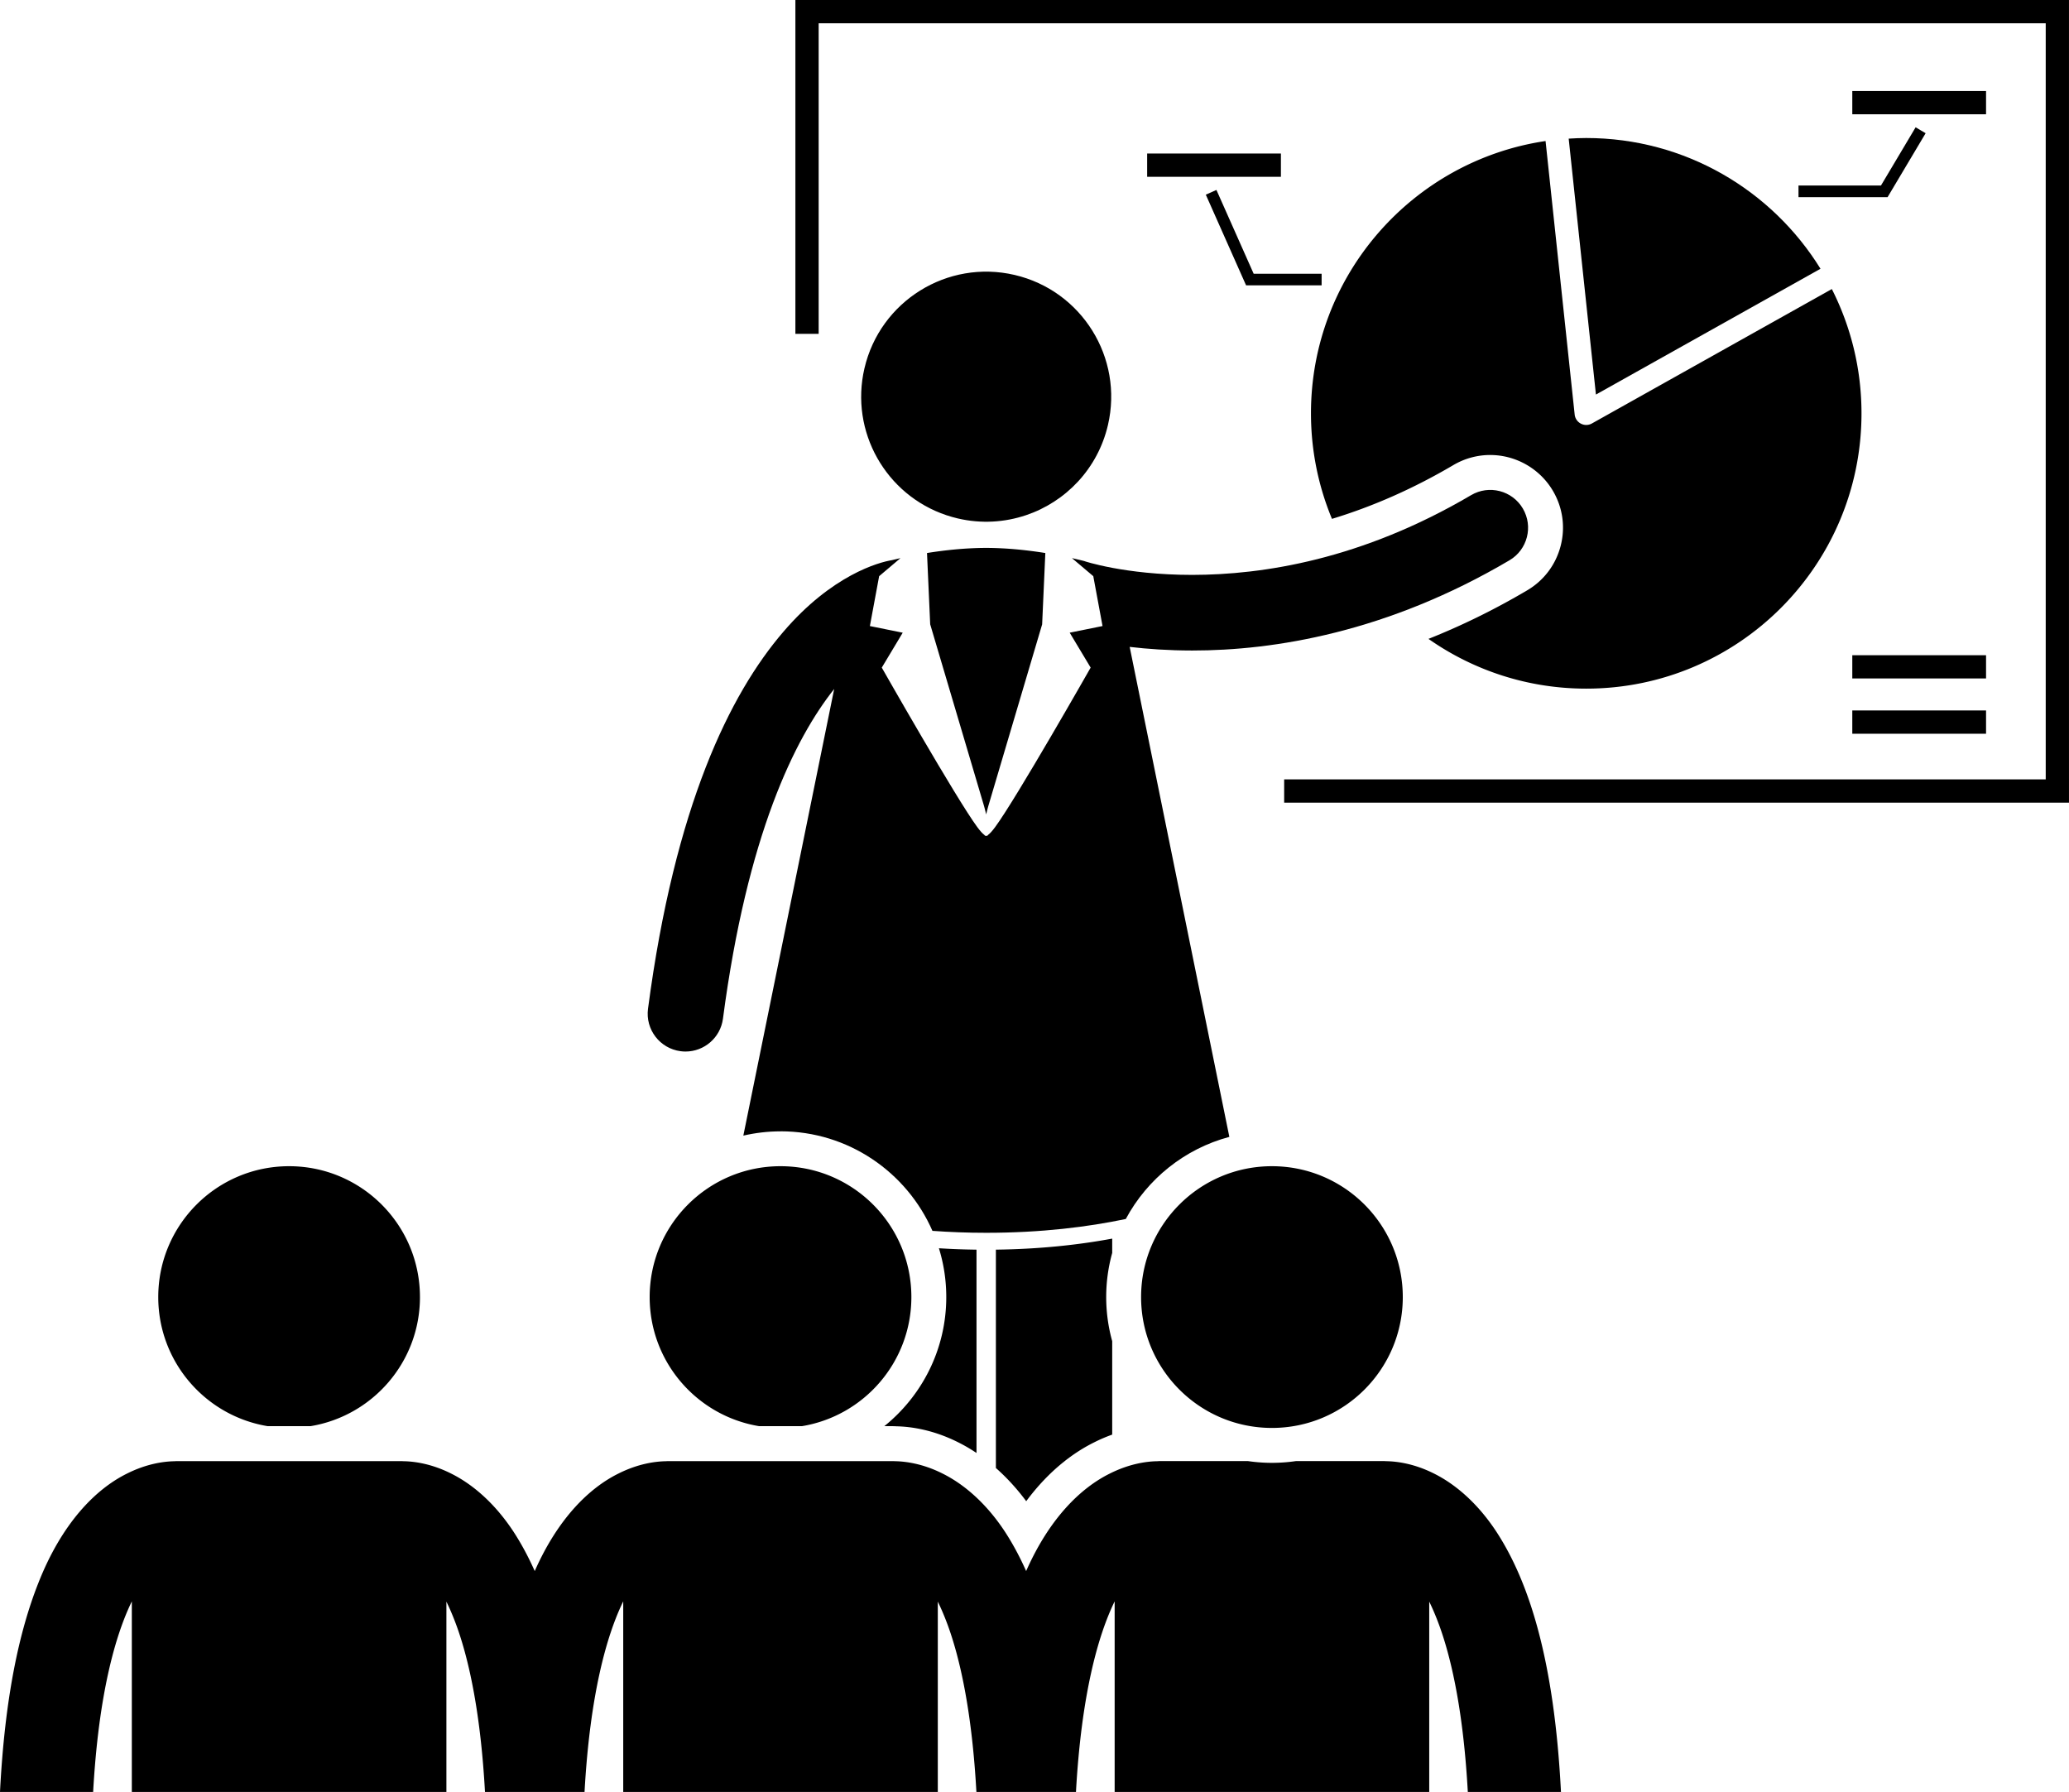 <svg xmlns="http://www.w3.org/2000/svg" xml:space="preserve" viewBox="0 0 1674.52 1450.11" shape-rendering="geometricPrecision" text-rendering="geometricPrecision" image-rendering="optimizeQuality" fill-rule="evenodd" clip-rule="evenodd"><g fill="currentColor"><path d="M1473.4 217.49c-39.25-63.49-109.48-105.8-189.61-105.8-4.77 0-9.5.21-14.19.5l22.05 207.1 181.75-101.8z"/><path d="M1206.11 368.2c20.76 0 40.17 11.1 50.7 28.97 7.98 13.53 10.22 29.36 6.29 44.58-3.94 15.21-13.55 28-27.1 35.97-27.33 16.14-54.09 29.02-79.88 39.28 36.17 25.34 80.16 40.26 127.67 40.26 123.05 0 222.79-99.74 222.79-222.79 0-36.2-8.69-70.34-24-100.56l-194.19 108.77a9.44 9.44 0 0 1-4.6 1.21c-1.48 0-2.95-.35-4.31-1.06-2.82-1.47-4.71-4.21-5.04-7.36l-23.56-221.35c-107.42 15.92-189.86 108.5-189.86 220.35 0 30.26 6.06 59.1 16.99 85.41 33.27-10.1 66.1-24.59 98.26-43.53a58.779 58.779 0 0 1 29.85-8.16z"/><path d="M662.57 18.83h993.11v611.88h-616.36v18.83h635.19V0H643.74v270.15h18.83zM715.7 1154.1h6.93c.97 0 1.91.04 2.85.1 11.8.25 29.84 2.77 50.24 13.07 4.97 2.47 9.84 5.33 14.6 8.52v-164.53c-10.54-.13-20.7-.52-30.42-1.14 3.86 12.49 5.95 25.76 5.95 39.5 0 42.19-19.6 79.87-50.15 104.48zM830.56 1214.81c19.04-25.63 39.24-39.83 55.04-47.64 5-2.53 9.87-4.57 14.55-6.24v-75.6a133.612 133.612 0 0 1 0-71.42v-11.59c-26.44 4.91-57.88 8.48-94.14 8.93v176.7c8.8 7.77 17.05 16.76 24.55 26.86z"/><path d="M830.36 416.93c32.13-10.82 58.08-37.52 66.34-72.97 12.67-54.42-21.17-108.81-75.59-121.48-54.42-12.67-108.81 21.18-121.48 75.59-11.95 51.27 17.41 102.51 66.36 118.86 3 1 6.07 1.89 9.23 2.62 18.97 4.42 37.94 3.17 55.14-2.63zM631.71 915.48c54.93 0 102.21 33.19 122.94 80.56 13.68.99 28.17 1.57 43.52 1.57 44.88 0 82.61-4.8 112.97-11.17 17.36-32.36 47.59-56.8 83.82-66.45l-74.77-367.5-5.9-29.01c14.48 1.71 31.43 2.92 50.57 2.93 66.09.05 157.93-14.65 256.83-73.02 14.55-8.57 19.38-27.33 10.8-41.89-8.57-14.55-27.33-19.39-41.88-10.81-88.49 52.12-168.49 64.48-225.75 64.53-27.44 0-49.58-2.89-64.57-5.69-7.49-1.41-13.2-2.8-16.89-3.77-1.85-.49-3.18-.89-4-1.13-.4-.12-.66-.2-.8-.25l-.95-.32-.94-.25c-.4-.08-3.74-.96-9.15-2.17l17.27 14.61 7.49 40.36-26.58 5.38 16.96 28.25s-60.42 106.29-77.37 129.16c-2.44 3.28-4.27 5.23-5.64 6.22-.33.6-.82.87-1.52.74-.69.13-1.18-.14-1.5-.74-1.38-.99-3.21-2.93-5.65-6.22-16.95-22.86-77.37-129.15-77.37-129.15L730.61 512l-26.58-5.38 7.49-40.36 17.28-14.61c-3.01.67-5.4 1.25-6.96 1.64-10.36 1.68-48.44 11.84-88.01 58.17-43.02 50.14-87.67 140.42-109.37 304.86-2.21 16.76 9.58 32.12 26.33 34.34 1.36.18 2.71.27 4.04.27 15.12 0 28.26-11.21 30.29-26.59 19.61-148.78 58.16-226.75 90.02-266.8l-18.23 89.58-55.3 271.85c9.68-2.23 19.76-3.45 30.11-3.45z"/><path d="m752.86 505.26 43.46 146.65s.9 3.13 1.83 7.15c.94-4.02 1.84-7.15 1.84-7.15l43.46-146.65 2.58-57.74c-13.55-2.18-30.36-4.09-47.88-4.15-17.51.06-34.33 1.97-47.88 4.15l2.58 57.74zM339.88 1049.62c0-58.49-47.41-105.9-105.9-105.9-58.48 0-105.9 47.41-105.9 105.9 0 52.6 38.36 96.23 88.63 104.48h34.55c50.27-8.25 88.63-51.88 88.63-104.48zM737.61 1049.62c0-58.49-47.41-105.9-105.91-105.9-58.48 0-105.9 47.41-105.9 105.9 0 52.6 38.36 96.23 88.63 104.48h34.55c50.27-8.25 88.63-51.88 88.63-104.48zM106.69 1295.86v154.25h254.6v-154.03c2.78 5.72 5.6 12.28 8.38 19.94 10.35 28.69 19.39 71.82 22.85 134.09h80.57c4.39-79 17.94-126.9 31.31-154.25v154.25H759v-154.04c2.79 5.73 5.61 12.29 8.39 19.95 10.35 28.69 19.39 71.82 22.85 134.09h80.58c4.39-79 17.94-126.9 31.31-154.25v154.25h254.6v-154.04c2.79 5.73 5.61 12.29 8.38 19.95 10.36 28.69 19.39 71.82 22.85 134.09h75.39c-5.43-106.71-25.88-170.27-52.38-210.77-15.46-23.47-33.55-38.52-50.27-46.85-16.08-8.12-30.21-9.94-38.7-10.05-.55-.02-1.09-.08-1.66-.08h-71.56a134.5 134.5 0 0 1-19.36 1.41c-6.58 0-13.04-.5-19.36-1.41H938.5c-.64 0-1.24.06-1.87.1-8.51.12-22.55 1.98-38.52 10.04-23.56 11.67-48.82 36.28-67.61 78.84-5.36-12.04-11.15-22.64-17.26-31.99-15.46-23.47-33.54-38.52-50.27-46.85-16.08-8.12-30.22-9.94-38.7-10.05-.55-.02-1.09-.08-1.65-.08H540.77c-.63 0-1.24.06-1.86.1-8.5.12-22.55 1.98-38.52 10.04-23.56 11.67-48.82 36.28-67.61 78.84-5.36-12.04-11.15-22.64-17.26-31.99-15.46-23.47-33.54-38.52-50.27-46.85-16.08-8.12-30.22-9.94-38.7-10.05-.55-.02-1.09-.08-1.65-.08H143.06c-.64 0-1.25.06-1.88.1-8.51.12-22.54 1.98-38.51 10.04-25.32 12.54-52.61 40.01-71.71 88.68-15.64 39.53-27.12 93.35-30.96 168.94h75.38c4.38-79 17.94-126.89 31.31-154.25zM923.53 1049.62c0 58.48 47.41 105.9 105.9 105.9 58.49 0 105.9-47.41 105.9-105.9 0-58.49-47.41-105.9-105.9-105.9-58.48 0-105.9 47.41-105.9 105.9zM1036.69 124.24H928.43v18.83h108.26zM1607.39 73.64h-108.26v18.82h108.26zM1607.39 530.2h-108.26v18.82h108.26zM1499.13 593.74h108.26v-18.83h-108.26zM1069.64 230.92v-9.41h-55l-30.13-67.8-8.59 3.82h-.01l32.6 73.39zM1522.34 150.12h-66.75v9.42h72.1l30.79-51.72-8.08-4.82h-.01z"/></g></svg>